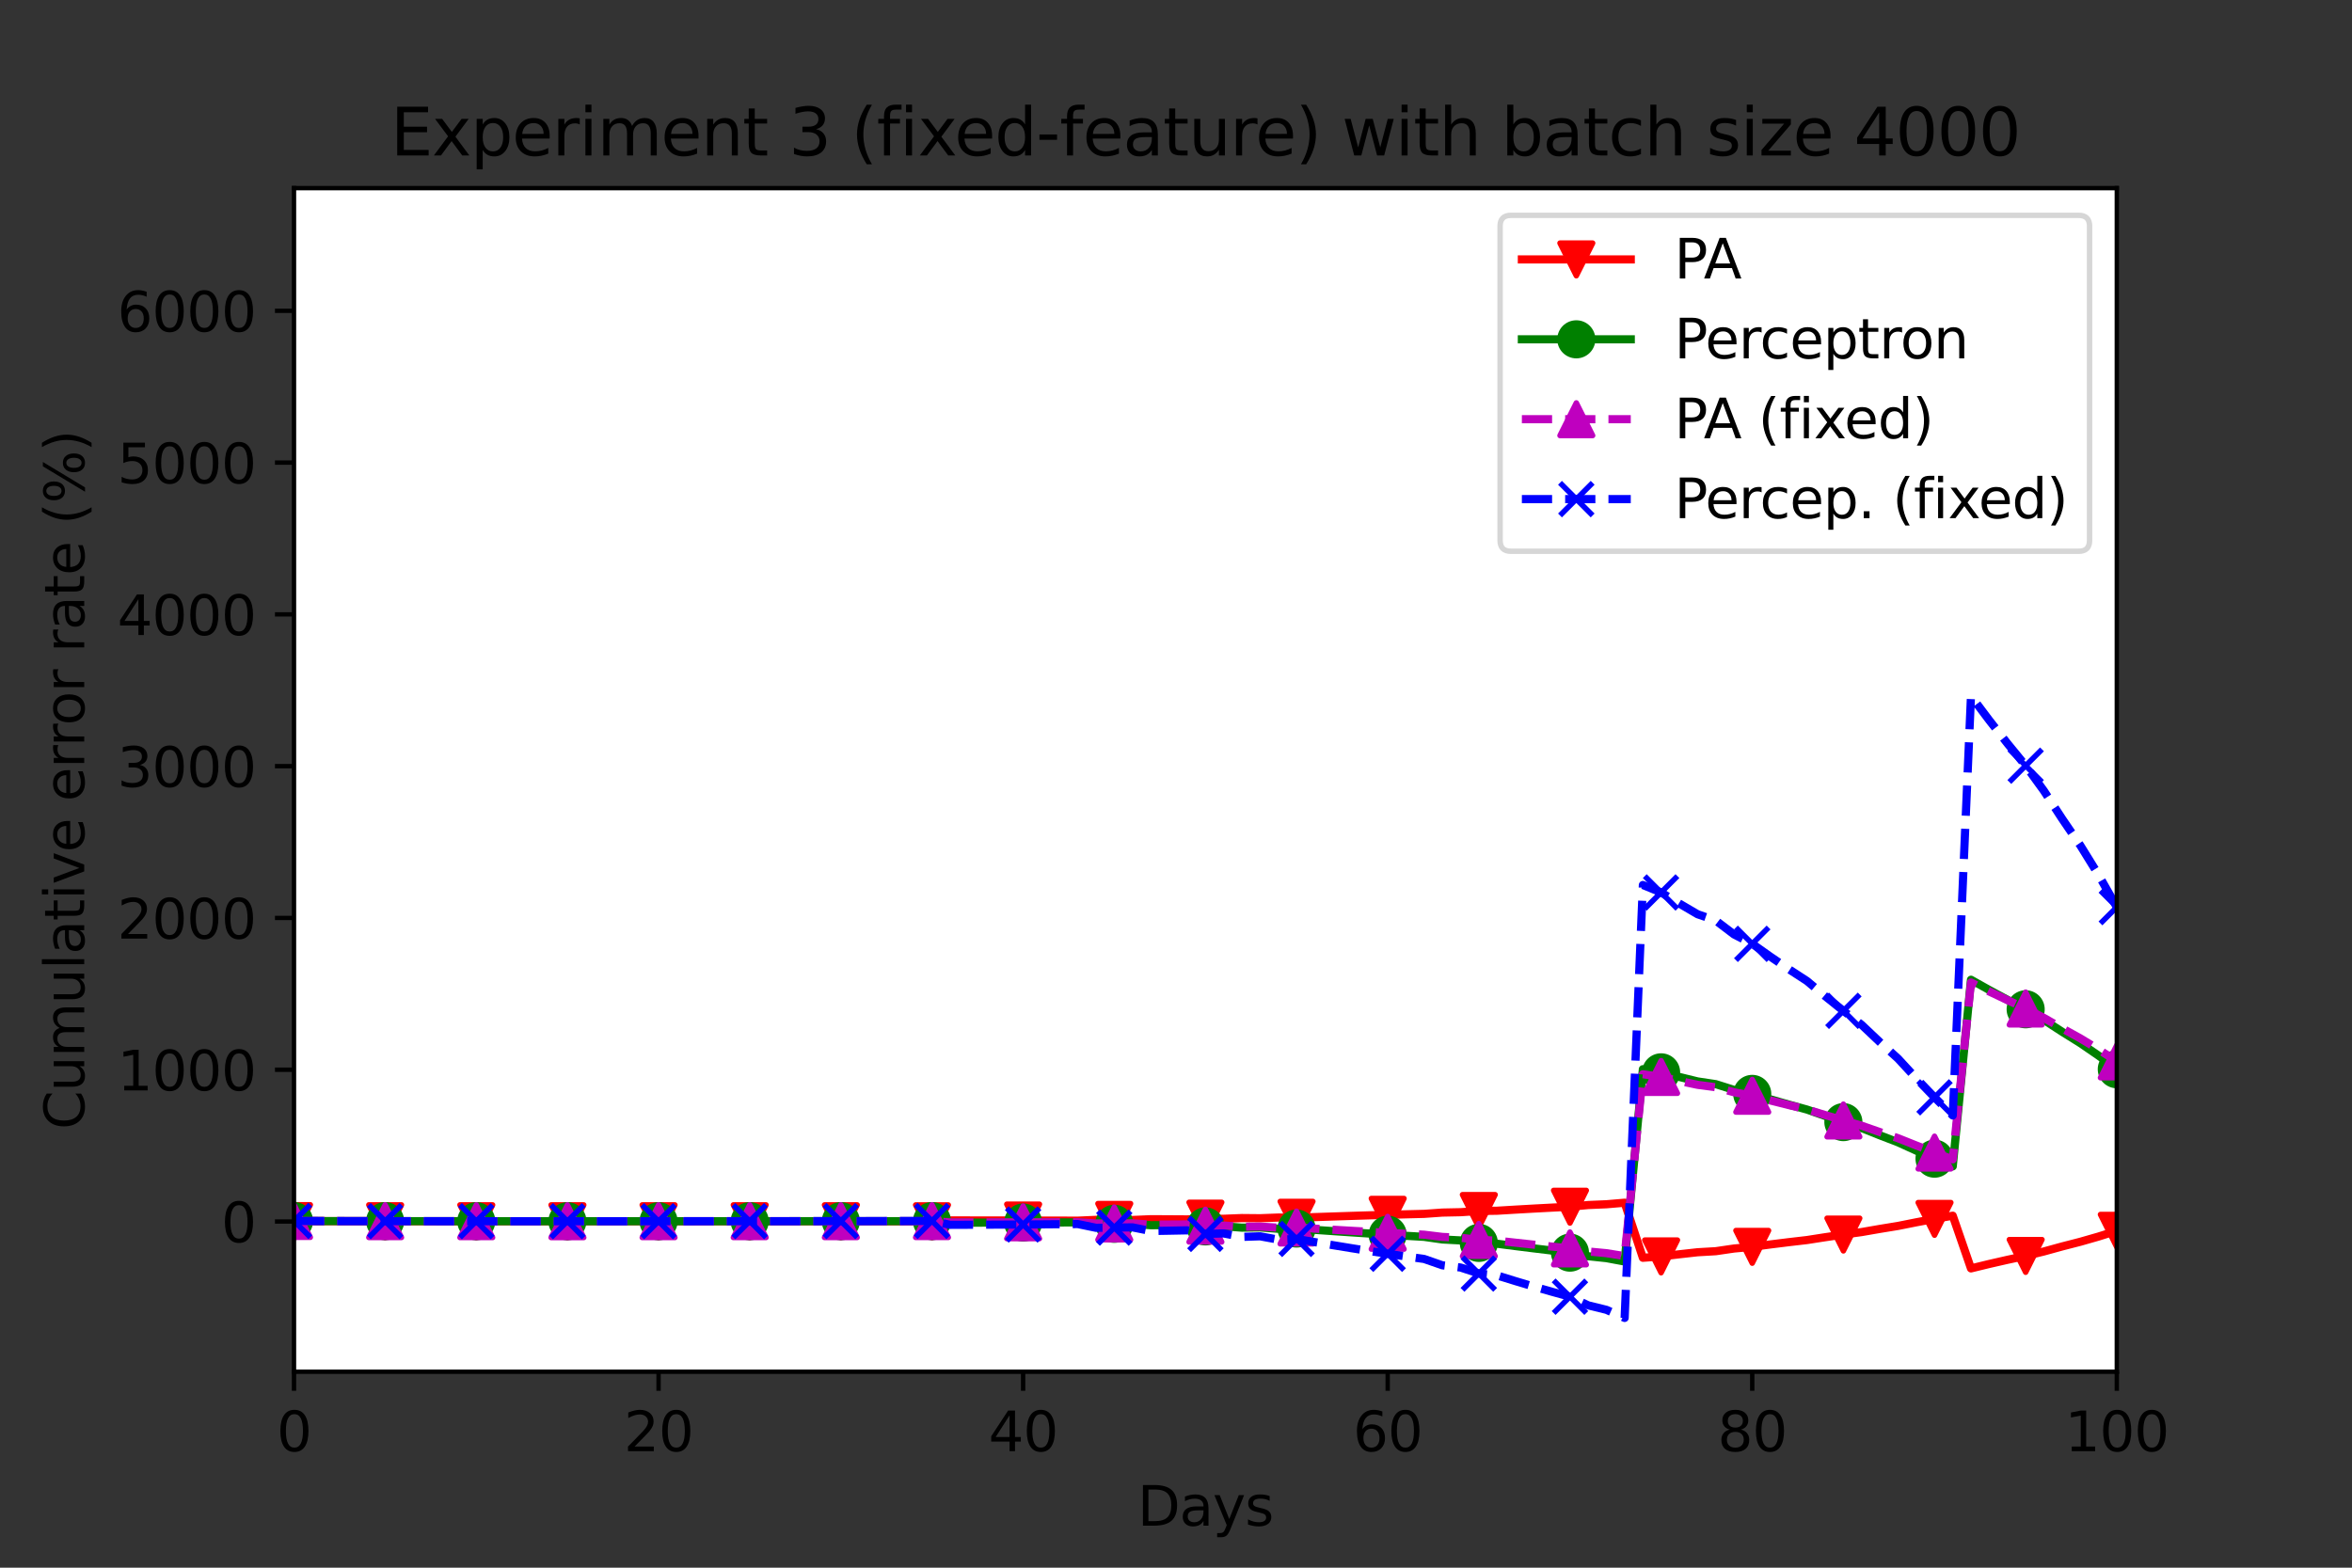 <?xml version="1.0" encoding="utf-8" standalone="no"?>
<!DOCTYPE svg PUBLIC "-//W3C//DTD SVG 1.1//EN"
  "http://www.w3.org/Graphics/SVG/1.1/DTD/svg11.dtd">
<svg xmlns:xlink="http://www.w3.org/1999/xlink" width="432pt" height="288pt" viewBox="0 0 432 288" xmlns="http://www.w3.org/2000/svg" version="1.1">
 <rect x="0" y="0" width="432" height="288" fill="#333333" stroke="none"/>
 <defs>
  <style type="text/css">*{stroke-linejoin: round; stroke-linecap: butt}</style>
 </defs>
 <g id="figure_1">
  <g id="patch_1">
   <path d="M 0 288 
L 432 288 
L 432 0 
L 0 0 
L 0 288 
z
" style="fill: none"/>
  </g>
  <g id="axes_1">
   <g id="patch_2">
    <path d="M 54 252 
L 388.8 252 
L 388.8 34.56 
L 54 34.56 
z
" style="fill: #ffffff"/>
   </g>
   <g id="matplotlib.axis_1">
    <g id="xtick_1">
     <g id="line2d_1">
      <defs>
       <path id="mde72a30148" d="M 0 0 
L 0 3.5 
" style="stroke: #000000; stroke-width: 0.8"/>
      </defs>
      <g>
       <use xlink:href="#mde72a30148" x="54" y="252" style="stroke: #000000; stroke-width: 0.8"/>
      </g>
     </g>
     <g id="text_1">
      <!-- 0 -->
      <g transform="translate(50.819 266.598)scale(0.1 -0.1)">
       <defs>
        <path id="DejaVuSans-30" d="M 2034 4250 
Q 1547 4250 1301 3770 
Q 1056 3291 1056 2328 
Q 1056 1369 1301 889 
Q 1547 409 2034 409 
Q 2525 409 2770 889 
Q 3016 1369 3016 2328 
Q 3016 3291 2770 3770 
Q 2525 4250 2034 4250 
z
M 2034 4750 
Q 2819 4750 3233 4129 
Q 3647 3509 3647 2328 
Q 3647 1150 3233 529 
Q 2819 -91 2034 -91 
Q 1250 -91 836 529 
Q 422 1150 422 2328 
Q 422 3509 836 4129 
Q 1250 4750 2034 4750 
z
" transform="scale(0.016)"/>
       </defs>
       <use xlink:href="#DejaVuSans-30"/>
      </g>
     </g>
    </g>
    <g id="xtick_2">
     <g id="line2d_2">
      <g>
       <use xlink:href="#mde72a30148" x="120.96" y="252" style="stroke: #000000; stroke-width: 0.8"/>
      </g>
     </g>
     <g id="text_2">
      <!-- 20 -->
      <g transform="translate(114.597 266.598)scale(0.1 -0.1)">
       <defs>
        <path id="DejaVuSans-32" d="M 1228 531 
L 3431 531 
L 3431 0 
L 469 0 
L 469 531 
Q 828 903 1448 1529 
Q 2069 2156 2228 2338 
Q 2531 2678 2651 2914 
Q 2772 3150 2772 3378 
Q 2772 3750 2511 3984 
Q 2250 4219 1831 4219 
Q 1534 4219 1204 4116 
Q 875 4013 500 3803 
L 500 4441 
Q 881 4594 1212 4672 
Q 1544 4750 1819 4750 
Q 2544 4750 2975 4387 
Q 3406 4025 3406 3419 
Q 3406 3131 3298 2873 
Q 3191 2616 2906 2266 
Q 2828 2175 2409 1742 
Q 1991 1309 1228 531 
z
" transform="scale(0.016)"/>
       </defs>
       <use xlink:href="#DejaVuSans-32"/>
       <use xlink:href="#DejaVuSans-30" x="63.623"/>
      </g>
     </g>
    </g>
    <g id="xtick_3">
     <g id="line2d_3">
      <g>
       <use xlink:href="#mde72a30148" x="187.92" y="252" style="stroke: #000000; stroke-width: 0.8"/>
      </g>
     </g>
     <g id="text_3">
      <!-- 40 -->
      <g transform="translate(181.558 266.598)scale(0.1 -0.1)">
       <defs>
        <path id="DejaVuSans-34" d="M 2419 4116 
L 825 1625 
L 2419 1625 
L 2419 4116 
z
M 2253 4666 
L 3047 4666 
L 3047 1625 
L 3713 1625 
L 3713 1100 
L 3047 1100 
L 3047 0 
L 2419 0 
L 2419 1100 
L 313 1100 
L 313 1709 
L 2253 4666 
z
" transform="scale(0.016)"/>
       </defs>
       <use xlink:href="#DejaVuSans-34"/>
       <use xlink:href="#DejaVuSans-30" x="63.623"/>
      </g>
     </g>
    </g>
    <g id="xtick_4">
     <g id="line2d_4">
      <g>
       <use xlink:href="#mde72a30148" x="254.88" y="252" style="stroke: #000000; stroke-width: 0.8"/>
      </g>
     </g>
     <g id="text_4">
      <!-- 60 -->
      <g transform="translate(248.518 266.598)scale(0.1 -0.1)">
       <defs>
        <path id="DejaVuSans-36" d="M 2113 2584 
Q 1688 2584 1439 2293 
Q 1191 2003 1191 1497 
Q 1191 994 1439 701 
Q 1688 409 2113 409 
Q 2538 409 2786 701 
Q 3034 994 3034 1497 
Q 3034 2003 2786 2293 
Q 2538 2584 2113 2584 
z
M 3366 4563 
L 3366 3988 
Q 3128 4100 2886 4159 
Q 2644 4219 2406 4219 
Q 1781 4219 1451 3797 
Q 1122 3375 1075 2522 
Q 1259 2794 1537 2939 
Q 1816 3084 2150 3084 
Q 2853 3084 3261 2657 
Q 3669 2231 3669 1497 
Q 3669 778 3244 343 
Q 2819 -91 2113 -91 
Q 1303 -91 875 529 
Q 447 1150 447 2328 
Q 447 3434 972 4092 
Q 1497 4750 2381 4750 
Q 2619 4750 2861 4703 
Q 3103 4656 3366 4563 
z
" transform="scale(0.016)"/>
       </defs>
       <use xlink:href="#DejaVuSans-36"/>
       <use xlink:href="#DejaVuSans-30" x="63.623"/>
      </g>
     </g>
    </g>
    <g id="xtick_5">
     <g id="line2d_5">
      <g>
       <use xlink:href="#mde72a30148" x="321.84" y="252" style="stroke: #000000; stroke-width: 0.8"/>
      </g>
     </g>
     <g id="text_5">
      <!-- 80 -->
      <g transform="translate(315.478 266.598)scale(0.1 -0.1)">
       <defs>
        <path id="DejaVuSans-38" d="M 2034 2216 
Q 1584 2216 1326 1975 
Q 1069 1734 1069 1313 
Q 1069 891 1326 650 
Q 1584 409 2034 409 
Q 2484 409 2743 651 
Q 3003 894 3003 1313 
Q 3003 1734 2745 1975 
Q 2488 2216 2034 2216 
z
M 1403 2484 
Q 997 2584 770 2862 
Q 544 3141 544 3541 
Q 544 4100 942 4425 
Q 1341 4750 2034 4750 
Q 2731 4750 3128 4425 
Q 3525 4100 3525 3541 
Q 3525 3141 3298 2862 
Q 3072 2584 2669 2484 
Q 3125 2378 3379 2068 
Q 3634 1759 3634 1313 
Q 3634 634 3220 271 
Q 2806 -91 2034 -91 
Q 1263 -91 848 271 
Q 434 634 434 1313 
Q 434 1759 690 2068 
Q 947 2378 1403 2484 
z
M 1172 3481 
Q 1172 3119 1398 2916 
Q 1625 2713 2034 2713 
Q 2441 2713 2670 2916 
Q 2900 3119 2900 3481 
Q 2900 3844 2670 4047 
Q 2441 4250 2034 4250 
Q 1625 4250 1398 4047 
Q 1172 3844 1172 3481 
z
" transform="scale(0.016)"/>
       </defs>
       <use xlink:href="#DejaVuSans-38"/>
       <use xlink:href="#DejaVuSans-30" x="63.623"/>
      </g>
     </g>
    </g>
    <g id="xtick_6">
     <g id="line2d_6">
      <g>
       <use xlink:href="#mde72a30148" x="388.8" y="252" style="stroke: #000000; stroke-width: 0.8"/>
      </g>
     </g>
     <g id="text_6">
      <!-- 100 -->
      <g transform="translate(379.256 266.598)scale(0.1 -0.1)">
       <defs>
        <path id="DejaVuSans-31" d="M 794 531 
L 1825 531 
L 1825 4091 
L 703 3866 
L 703 4441 
L 1819 4666 
L 2450 4666 
L 2450 531 
L 3481 531 
L 3481 0 
L 794 0 
L 794 531 
z
" transform="scale(0.016)"/>
       </defs>
       <use xlink:href="#DejaVuSans-31"/>
       <use xlink:href="#DejaVuSans-30" x="63.623"/>
       <use xlink:href="#DejaVuSans-30" x="127.246"/>
      </g>
     </g>
    </g>
    <g id="text_7">
     <!-- Days -->
     <g transform="translate(208.922 280.277)scale(0.1 -0.1)">
      <defs>
       <path id="DejaVuSans-44" d="M 1259 4147 
L 1259 519 
L 2022 519 
Q 2988 519 3436 956 
Q 3884 1394 3884 2338 
Q 3884 3275 3436 3711 
Q 2988 4147 2022 4147 
L 1259 4147 
z
M 628 4666 
L 1925 4666 
Q 3281 4666 3915 4102 
Q 4550 3538 4550 2338 
Q 4550 1131 3912 565 
Q 3275 0 1925 0 
L 628 0 
L 628 4666 
z
" transform="scale(0.016)"/>
       <path id="DejaVuSans-61" d="M 2194 1759 
Q 1497 1759 1228 1600 
Q 959 1441 959 1056 
Q 959 750 1161 570 
Q 1363 391 1709 391 
Q 2188 391 2477 730 
Q 2766 1069 2766 1631 
L 2766 1759 
L 2194 1759 
z
M 3341 1997 
L 3341 0 
L 2766 0 
L 2766 531 
Q 2569 213 2275 61 
Q 1981 -91 1556 -91 
Q 1019 -91 701 211 
Q 384 513 384 1019 
Q 384 1609 779 1909 
Q 1175 2209 1959 2209 
L 2766 2209 
L 2766 2266 
Q 2766 2663 2505 2880 
Q 2244 3097 1772 3097 
Q 1472 3097 1187 3025 
Q 903 2953 641 2809 
L 641 3341 
Q 956 3463 1253 3523 
Q 1550 3584 1831 3584 
Q 2591 3584 2966 3190 
Q 3341 2797 3341 1997 
z
" transform="scale(0.016)"/>
       <path id="DejaVuSans-79" d="M 2059 -325 
Q 1816 -950 1584 -1140 
Q 1353 -1331 966 -1331 
L 506 -1331 
L 506 -850 
L 844 -850 
Q 1081 -850 1212 -737 
Q 1344 -625 1503 -206 
L 1606 56 
L 191 3500 
L 800 3500 
L 1894 763 
L 2988 3500 
L 3597 3500 
L 2059 -325 
z
" transform="scale(0.016)"/>
       <path id="DejaVuSans-73" d="M 2834 3397 
L 2834 2853 
Q 2591 2978 2328 3040 
Q 2066 3103 1784 3103 
Q 1356 3103 1142 2972 
Q 928 2841 928 2578 
Q 928 2378 1081 2264 
Q 1234 2150 1697 2047 
L 1894 2003 
Q 2506 1872 2764 1633 
Q 3022 1394 3022 966 
Q 3022 478 2636 193 
Q 2250 -91 1575 -91 
Q 1294 -91 989 -36 
Q 684 19 347 128 
L 347 722 
Q 666 556 975 473 
Q 1284 391 1588 391 
Q 1994 391 2212 530 
Q 2431 669 2431 922 
Q 2431 1156 2273 1281 
Q 2116 1406 1581 1522 
L 1381 1569 
Q 847 1681 609 1914 
Q 372 2147 372 2553 
Q 372 3047 722 3315 
Q 1072 3584 1716 3584 
Q 2034 3584 2315 3537 
Q 2597 3491 2834 3397 
z
" transform="scale(0.016)"/>
      </defs>
      <use xlink:href="#DejaVuSans-44"/>
      <use xlink:href="#DejaVuSans-61" x="77.002"/>
      <use xlink:href="#DejaVuSans-79" x="138.281"/>
      <use xlink:href="#DejaVuSans-73" x="197.461"/>
     </g>
    </g>
   </g>
   <g id="matplotlib.axis_2">
    <g id="ytick_1">
     <g id="line2d_7">
      <defs>
       <path id="m45f88b9979" d="M 0 0 
L -3.5 0 
" style="stroke: #000000; stroke-width: 0.8"/>
      </defs>
      <g>
       <use xlink:href="#m45f88b9979" x="54" y="224.405" style="stroke: #000000; stroke-width: 0.8"/>
      </g>
     </g>
     <g id="text_8">
      <!-- 0 -->
      <g transform="translate(40.638 228.204)scale(0.1 -0.1)">
       <use xlink:href="#DejaVuSans-30"/>
      </g>
     </g>
    </g>
    <g id="ytick_2">
     <g id="line2d_8">
      <g>
       <use xlink:href="#m45f88b9979" x="54" y="196.521" style="stroke: #000000; stroke-width: 0.8"/>
      </g>
     </g>
     <g id="text_9">
      <!-- 1000 -->
      <g transform="translate(21.55 200.32)scale(0.1 -0.1)">
       <use xlink:href="#DejaVuSans-31"/>
       <use xlink:href="#DejaVuSans-30" x="63.623"/>
       <use xlink:href="#DejaVuSans-30" x="127.246"/>
       <use xlink:href="#DejaVuSans-30" x="190.869"/>
      </g>
     </g>
    </g>
    <g id="ytick_3">
     <g id="line2d_9">
      <g>
       <use xlink:href="#m45f88b9979" x="54" y="168.637" style="stroke: #000000; stroke-width: 0.8"/>
      </g>
     </g>
     <g id="text_10">
      <!-- 2000 -->
      <g transform="translate(21.55 172.436)scale(0.1 -0.1)">
       <use xlink:href="#DejaVuSans-32"/>
       <use xlink:href="#DejaVuSans-30" x="63.623"/>
       <use xlink:href="#DejaVuSans-30" x="127.246"/>
       <use xlink:href="#DejaVuSans-30" x="190.869"/>
      </g>
     </g>
    </g>
    <g id="ytick_4">
     <g id="line2d_10">
      <g>
       <use xlink:href="#m45f88b9979" x="54" y="140.753" style="stroke: #000000; stroke-width: 0.8"/>
      </g>
     </g>
     <g id="text_11">
      <!-- 3000 -->
      <g transform="translate(21.55 144.552)scale(0.1 -0.1)">
       <defs>
        <path id="DejaVuSans-33" d="M 2597 2516 
Q 3050 2419 3304 2112 
Q 3559 1806 3559 1356 
Q 3559 666 3084 287 
Q 2609 -91 1734 -91 
Q 1441 -91 1130 -33 
Q 819 25 488 141 
L 488 750 
Q 750 597 1062 519 
Q 1375 441 1716 441 
Q 2309 441 2620 675 
Q 2931 909 2931 1356 
Q 2931 1769 2642 2001 
Q 2353 2234 1838 2234 
L 1294 2234 
L 1294 2753 
L 1863 2753 
Q 2328 2753 2575 2939 
Q 2822 3125 2822 3475 
Q 2822 3834 2567 4026 
Q 2313 4219 1838 4219 
Q 1578 4219 1281 4162 
Q 984 4106 628 3988 
L 628 4550 
Q 988 4650 1302 4700 
Q 1616 4750 1894 4750 
Q 2613 4750 3031 4423 
Q 3450 4097 3450 3541 
Q 3450 3153 3228 2886 
Q 3006 2619 2597 2516 
z
" transform="scale(0.016)"/>
       </defs>
       <use xlink:href="#DejaVuSans-33"/>
       <use xlink:href="#DejaVuSans-30" x="63.623"/>
       <use xlink:href="#DejaVuSans-30" x="127.246"/>
       <use xlink:href="#DejaVuSans-30" x="190.869"/>
      </g>
     </g>
    </g>
    <g id="ytick_5">
     <g id="line2d_11">
      <g>
       <use xlink:href="#m45f88b9979" x="54" y="112.869" style="stroke: #000000; stroke-width: 0.8"/>
      </g>
     </g>
     <g id="text_12">
      <!-- 4000 -->
      <g transform="translate(21.55 116.668)scale(0.1 -0.1)">
       <use xlink:href="#DejaVuSans-34"/>
       <use xlink:href="#DejaVuSans-30" x="63.623"/>
       <use xlink:href="#DejaVuSans-30" x="127.246"/>
       <use xlink:href="#DejaVuSans-30" x="190.869"/>
      </g>
     </g>
    </g>
    <g id="ytick_6">
     <g id="line2d_12">
      <g>
       <use xlink:href="#m45f88b9979" x="54" y="84.985" style="stroke: #000000; stroke-width: 0.8"/>
      </g>
     </g>
     <g id="text_13">
      <!-- 5000 -->
      <g transform="translate(21.55 88.784)scale(0.1 -0.1)">
       <defs>
        <path id="DejaVuSans-35" d="M 691 4666 
L 3169 4666 
L 3169 4134 
L 1269 4134 
L 1269 2991 
Q 1406 3038 1543 3061 
Q 1681 3084 1819 3084 
Q 2600 3084 3056 2656 
Q 3513 2228 3513 1497 
Q 3513 744 3044 326 
Q 2575 -91 1722 -91 
Q 1428 -91 1123 -41 
Q 819 9 494 109 
L 494 744 
Q 775 591 1075 516 
Q 1375 441 1709 441 
Q 2250 441 2565 725 
Q 2881 1009 2881 1497 
Q 2881 1984 2565 2268 
Q 2250 2553 1709 2553 
Q 1456 2553 1204 2497 
Q 953 2441 691 2322 
L 691 4666 
z
" transform="scale(0.016)"/>
       </defs>
       <use xlink:href="#DejaVuSans-35"/>
       <use xlink:href="#DejaVuSans-30" x="63.623"/>
       <use xlink:href="#DejaVuSans-30" x="127.246"/>
       <use xlink:href="#DejaVuSans-30" x="190.869"/>
      </g>
     </g>
    </g>
    <g id="ytick_7">
     <g id="line2d_13">
      <g>
       <use xlink:href="#m45f88b9979" x="54" y="57.101" style="stroke: #000000; stroke-width: 0.8"/>
      </g>
     </g>
     <g id="text_14">
      <!-- 6000 -->
      <g transform="translate(21.55 60.9)scale(0.1 -0.1)">
       <use xlink:href="#DejaVuSans-36"/>
       <use xlink:href="#DejaVuSans-30" x="63.623"/>
       <use xlink:href="#DejaVuSans-30" x="127.246"/>
       <use xlink:href="#DejaVuSans-30" x="190.869"/>
      </g>
     </g>
    </g>
    <g id="text_15">
     <!-- Cumulative error rate (%) -->
     <g transform="translate(15.47 207.496)rotate(-90)scale(0.1 -0.1)">
      <defs>
       <path id="DejaVuSans-43" d="M 4122 4306 
L 4122 3641 
Q 3803 3938 3442 4084 
Q 3081 4231 2675 4231 
Q 1875 4231 1450 3742 
Q 1025 3253 1025 2328 
Q 1025 1406 1450 917 
Q 1875 428 2675 428 
Q 3081 428 3442 575 
Q 3803 722 4122 1019 
L 4122 359 
Q 3791 134 3420 21 
Q 3050 -91 2638 -91 
Q 1578 -91 968 557 
Q 359 1206 359 2328 
Q 359 3453 968 4101 
Q 1578 4750 2638 4750 
Q 3056 4750 3426 4639 
Q 3797 4528 4122 4306 
z
" transform="scale(0.016)"/>
       <path id="DejaVuSans-75" d="M 544 1381 
L 544 3500 
L 1119 3500 
L 1119 1403 
Q 1119 906 1312 657 
Q 1506 409 1894 409 
Q 2359 409 2629 706 
Q 2900 1003 2900 1516 
L 2900 3500 
L 3475 3500 
L 3475 0 
L 2900 0 
L 2900 538 
Q 2691 219 2414 64 
Q 2138 -91 1772 -91 
Q 1169 -91 856 284 
Q 544 659 544 1381 
z
M 1991 3584 
L 1991 3584 
z
" transform="scale(0.016)"/>
       <path id="DejaVuSans-6d" d="M 3328 2828 
Q 3544 3216 3844 3400 
Q 4144 3584 4550 3584 
Q 5097 3584 5394 3201 
Q 5691 2819 5691 2113 
L 5691 0 
L 5113 0 
L 5113 2094 
Q 5113 2597 4934 2840 
Q 4756 3084 4391 3084 
Q 3944 3084 3684 2787 
Q 3425 2491 3425 1978 
L 3425 0 
L 2847 0 
L 2847 2094 
Q 2847 2600 2669 2842 
Q 2491 3084 2119 3084 
Q 1678 3084 1418 2786 
Q 1159 2488 1159 1978 
L 1159 0 
L 581 0 
L 581 3500 
L 1159 3500 
L 1159 2956 
Q 1356 3278 1631 3431 
Q 1906 3584 2284 3584 
Q 2666 3584 2933 3390 
Q 3200 3197 3328 2828 
z
" transform="scale(0.016)"/>
       <path id="DejaVuSans-6c" d="M 603 4863 
L 1178 4863 
L 1178 0 
L 603 0 
L 603 4863 
z
" transform="scale(0.016)"/>
       <path id="DejaVuSans-74" d="M 1172 4494 
L 1172 3500 
L 2356 3500 
L 2356 3053 
L 1172 3053 
L 1172 1153 
Q 1172 725 1289 603 
Q 1406 481 1766 481 
L 2356 481 
L 2356 0 
L 1766 0 
Q 1100 0 847 248 
Q 594 497 594 1153 
L 594 3053 
L 172 3053 
L 172 3500 
L 594 3500 
L 594 4494 
L 1172 4494 
z
" transform="scale(0.016)"/>
       <path id="DejaVuSans-69" d="M 603 3500 
L 1178 3500 
L 1178 0 
L 603 0 
L 603 3500 
z
M 603 4863 
L 1178 4863 
L 1178 4134 
L 603 4134 
L 603 4863 
z
" transform="scale(0.016)"/>
       <path id="DejaVuSans-76" d="M 191 3500 
L 800 3500 
L 1894 563 
L 2988 3500 
L 3597 3500 
L 2284 0 
L 1503 0 
L 191 3500 
z
" transform="scale(0.016)"/>
       <path id="DejaVuSans-65" d="M 3597 1894 
L 3597 1613 
L 953 1613 
Q 991 1019 1311 708 
Q 1631 397 2203 397 
Q 2534 397 2845 478 
Q 3156 559 3463 722 
L 3463 178 
Q 3153 47 2828 -22 
Q 2503 -91 2169 -91 
Q 1331 -91 842 396 
Q 353 884 353 1716 
Q 353 2575 817 3079 
Q 1281 3584 2069 3584 
Q 2775 3584 3186 3129 
Q 3597 2675 3597 1894 
z
M 3022 2063 
Q 3016 2534 2758 2815 
Q 2500 3097 2075 3097 
Q 1594 3097 1305 2825 
Q 1016 2553 972 2059 
L 3022 2063 
z
" transform="scale(0.016)"/>
       <path id="DejaVuSans-20" transform="scale(0.016)"/>
       <path id="DejaVuSans-72" d="M 2631 2963 
Q 2534 3019 2420 3045 
Q 2306 3072 2169 3072 
Q 1681 3072 1420 2755 
Q 1159 2438 1159 1844 
L 1159 0 
L 581 0 
L 581 3500 
L 1159 3500 
L 1159 2956 
Q 1341 3275 1631 3429 
Q 1922 3584 2338 3584 
Q 2397 3584 2469 3576 
Q 2541 3569 2628 3553 
L 2631 2963 
z
" transform="scale(0.016)"/>
       <path id="DejaVuSans-6f" d="M 1959 3097 
Q 1497 3097 1228 2736 
Q 959 2375 959 1747 
Q 959 1119 1226 758 
Q 1494 397 1959 397 
Q 2419 397 2687 759 
Q 2956 1122 2956 1747 
Q 2956 2369 2687 2733 
Q 2419 3097 1959 3097 
z
M 1959 3584 
Q 2709 3584 3137 3096 
Q 3566 2609 3566 1747 
Q 3566 888 3137 398 
Q 2709 -91 1959 -91 
Q 1206 -91 779 398 
Q 353 888 353 1747 
Q 353 2609 779 3096 
Q 1206 3584 1959 3584 
z
" transform="scale(0.016)"/>
       <path id="DejaVuSans-28" d="M 1984 4856 
Q 1566 4138 1362 3434 
Q 1159 2731 1159 2009 
Q 1159 1288 1364 580 
Q 1569 -128 1984 -844 
L 1484 -844 
Q 1016 -109 783 600 
Q 550 1309 550 2009 
Q 550 2706 781 3412 
Q 1013 4119 1484 4856 
L 1984 4856 
z
" transform="scale(0.016)"/>
       <path id="DejaVuSans-25" d="M 4653 2053 
Q 4381 2053 4226 1822 
Q 4072 1591 4072 1178 
Q 4072 772 4226 539 
Q 4381 306 4653 306 
Q 4919 306 5073 539 
Q 5228 772 5228 1178 
Q 5228 1588 5073 1820 
Q 4919 2053 4653 2053 
z
M 4653 2450 
Q 5147 2450 5437 2106 
Q 5728 1763 5728 1178 
Q 5728 594 5436 251 
Q 5144 -91 4653 -91 
Q 4153 -91 3862 251 
Q 3572 594 3572 1178 
Q 3572 1766 3864 2108 
Q 4156 2450 4653 2450 
z
M 1428 4353 
Q 1159 4353 1004 4120 
Q 850 3888 850 3481 
Q 850 3069 1003 2837 
Q 1156 2606 1428 2606 
Q 1700 2606 1854 2837 
Q 2009 3069 2009 3481 
Q 2009 3884 1853 4118 
Q 1697 4353 1428 4353 
z
M 4250 4750 
L 4750 4750 
L 1831 -91 
L 1331 -91 
L 4250 4750 
z
M 1428 4750 
Q 1922 4750 2215 4408 
Q 2509 4066 2509 3481 
Q 2509 2891 2217 2550 
Q 1925 2209 1428 2209 
Q 931 2209 642 2551 
Q 353 2894 353 3481 
Q 353 4063 643 4406 
Q 934 4750 1428 4750 
z
" transform="scale(0.016)"/>
       <path id="DejaVuSans-29" d="M 513 4856 
L 1013 4856 
Q 1481 4119 1714 3412 
Q 1947 2706 1947 2009 
Q 1947 1309 1714 600 
Q 1481 -109 1013 -844 
L 513 -844 
Q 928 -128 1133 580 
Q 1338 1288 1338 2009 
Q 1338 2731 1133 3434 
Q 928 4138 513 4856 
z
" transform="scale(0.016)"/>
      </defs>
      <use xlink:href="#DejaVuSans-43"/>
      <use xlink:href="#DejaVuSans-75" x="69.824"/>
      <use xlink:href="#DejaVuSans-6d" x="133.203"/>
      <use xlink:href="#DejaVuSans-75" x="230.615"/>
      <use xlink:href="#DejaVuSans-6c" x="293.994"/>
      <use xlink:href="#DejaVuSans-61" x="321.777"/>
      <use xlink:href="#DejaVuSans-74" x="383.057"/>
      <use xlink:href="#DejaVuSans-69" x="422.266"/>
      <use xlink:href="#DejaVuSans-76" x="450.049"/>
      <use xlink:href="#DejaVuSans-65" x="509.229"/>
      <use xlink:href="#DejaVuSans-20" x="570.752"/>
      <use xlink:href="#DejaVuSans-65" x="602.539"/>
      <use xlink:href="#DejaVuSans-72" x="664.062"/>
      <use xlink:href="#DejaVuSans-72" x="703.426"/>
      <use xlink:href="#DejaVuSans-6f" x="742.289"/>
      <use xlink:href="#DejaVuSans-72" x="803.471"/>
      <use xlink:href="#DejaVuSans-20" x="844.584"/>
      <use xlink:href="#DejaVuSans-72" x="876.371"/>
      <use xlink:href="#DejaVuSans-61" x="917.484"/>
      <use xlink:href="#DejaVuSans-74" x="978.764"/>
      <use xlink:href="#DejaVuSans-65" x="1017.973"/>
      <use xlink:href="#DejaVuSans-20" x="1079.496"/>
      <use xlink:href="#DejaVuSans-28" x="1111.283"/>
      <use xlink:href="#DejaVuSans-25" x="1150.297"/>
      <use xlink:href="#DejaVuSans-29" x="1245.316"/>
     </g>
    </g>
   </g>
   <g id="line2d_14">
    <path d="M 54 224.329 
L 57.348 224.333 
L 60.696 224.337 
L 64.044 224.34 
L 67.392 224.343 
L 70.74 224.346 
L 74.088 224.348 
L 77.436 224.35 
L 80.784 224.351 
L 84.132 224.353 
L 87.48 224.353 
L 90.828 224.354 
L 94.176 224.354 
L 97.524 224.355 
L 100.872 224.355 
L 104.22 224.355 
L 107.568 224.355 
L 110.916 224.354 
L 114.264 224.354 
L 117.612 224.354 
L 120.96 224.353 
L 124.308 224.353 
L 127.656 224.353 
L 131.004 224.353 
L 134.352 224.352 
L 137.7 224.352 
L 141.048 224.352 
L 144.396 224.352 
L 147.744 224.353 
L 151.092 224.353 
L 154.44 224.354 
L 157.788 224.355 
L 161.136 224.357 
L 164.484 224.358 
L 167.832 224.36 
L 171.18 224.363 
L 174.528 224.206 
L 177.876 224.209 
L 181.224 224.214 
L 184.572 224.219 
L 187.92 224.225 
L 191.268 224.232 
L 194.616 224.24 
L 197.964 224.249 
L 201.312 224.099 
L 204.66 224.111 
L 208.008 224.124 
L 211.356 223.98 
L 214.704 223.997 
L 218.052 224.017 
L 221.4 223.878 
L 224.748 223.903 
L 228.096 223.77 
L 231.444 223.801 
L 234.792 223.675 
L 238.14 223.713 
L 241.488 223.595 
L 244.836 223.482 
L 248.184 223.373 
L 251.532 223.27 
L 254.88 223.173 
L 258.228 223.083 
L 261.576 222.999 
L 264.924 222.762 
L 268.272 222.693 
L 271.62 222.473 
L 274.968 222.423 
L 278.316 222.222 
L 281.664 222.032 
L 285.012 221.854 
L 288.36 221.687 
L 291.708 221.375 
L 295.056 221.235 
L 298.404 220.952 
L 301.752 231.067 
L 305.1 230.816 
L 308.448 230.424 
L 311.796 230.051 
L 315.144 229.858 
L 318.492 229.367 
L 321.84 229.06 
L 325.188 228.616 
L 328.536 228.2 
L 331.884 227.811 
L 335.232 227.291 
L 338.58 226.801 
L 341.928 226.345 
L 345.276 225.763 
L 348.624 225.216 
L 351.972 224.548 
L 355.32 223.921 
L 358.668 223.337 
L 362.016 233.018 
L 365.364 232.205 
L 368.712 231.441 
L 372.06 230.727 
L 375.408 229.909 
L 378.756 228.987 
L 382.104 228.126 
L 385.452 227.166 
L 388.8 226.112 
L 392.148 225.127 
L 395.496 234.435 
L 398.844 233.276 
L 402.192 232.035 
L 405.54 230.876 
L 408.888 229.642 
L 412.236 228.338 
L 415.584 226.965 
L 418.932 235.912 
L 422.28 234.418 
L 425.628 232.869 
L 428.976 231.108 
L 432.324 229.463 
L 433 229.122 
" clip-path="url(#p501dbe567c)" style="fill: none; stroke: #ff0000; stroke-width: 1.5; stroke-linecap: square"/>
    <defs>
     <path id="maecaf61d9b" d="M -0 3 
L 3 -3 
L -3 -3 
z
" style="stroke: #ff0000; stroke-linejoin: miter"/>
    </defs>
    <g clip-path="url(#p501dbe567c)">
     <use xlink:href="#maecaf61d9b" x="54" y="224.329" style="fill: #ff0000; stroke: #ff0000; stroke-linejoin: miter"/>
     <use xlink:href="#maecaf61d9b" x="70.74" y="224.346" style="fill: #ff0000; stroke: #ff0000; stroke-linejoin: miter"/>
     <use xlink:href="#maecaf61d9b" x="87.48" y="224.353" style="fill: #ff0000; stroke: #ff0000; stroke-linejoin: miter"/>
     <use xlink:href="#maecaf61d9b" x="104.22" y="224.355" style="fill: #ff0000; stroke: #ff0000; stroke-linejoin: miter"/>
     <use xlink:href="#maecaf61d9b" x="120.96" y="224.353" style="fill: #ff0000; stroke: #ff0000; stroke-linejoin: miter"/>
     <use xlink:href="#maecaf61d9b" x="137.7" y="224.352" style="fill: #ff0000; stroke: #ff0000; stroke-linejoin: miter"/>
     <use xlink:href="#maecaf61d9b" x="154.44" y="224.354" style="fill: #ff0000; stroke: #ff0000; stroke-linejoin: miter"/>
     <use xlink:href="#maecaf61d9b" x="171.18" y="224.363" style="fill: #ff0000; stroke: #ff0000; stroke-linejoin: miter"/>
     <use xlink:href="#maecaf61d9b" x="187.92" y="224.225" style="fill: #ff0000; stroke: #ff0000; stroke-linejoin: miter"/>
     <use xlink:href="#maecaf61d9b" x="204.66" y="224.111" style="fill: #ff0000; stroke: #ff0000; stroke-linejoin: miter"/>
     <use xlink:href="#maecaf61d9b" x="221.4" y="223.878" style="fill: #ff0000; stroke: #ff0000; stroke-linejoin: miter"/>
     <use xlink:href="#maecaf61d9b" x="238.14" y="223.713" style="fill: #ff0000; stroke: #ff0000; stroke-linejoin: miter"/>
     <use xlink:href="#maecaf61d9b" x="254.88" y="223.173" style="fill: #ff0000; stroke: #ff0000; stroke-linejoin: miter"/>
     <use xlink:href="#maecaf61d9b" x="271.62" y="222.473" style="fill: #ff0000; stroke: #ff0000; stroke-linejoin: miter"/>
     <use xlink:href="#maecaf61d9b" x="288.36" y="221.687" style="fill: #ff0000; stroke: #ff0000; stroke-linejoin: miter"/>
     <use xlink:href="#maecaf61d9b" x="305.1" y="230.816" style="fill: #ff0000; stroke: #ff0000; stroke-linejoin: miter"/>
     <use xlink:href="#maecaf61d9b" x="321.84" y="229.06" style="fill: #ff0000; stroke: #ff0000; stroke-linejoin: miter"/>
     <use xlink:href="#maecaf61d9b" x="338.58" y="226.801" style="fill: #ff0000; stroke: #ff0000; stroke-linejoin: miter"/>
     <use xlink:href="#maecaf61d9b" x="355.32" y="223.921" style="fill: #ff0000; stroke: #ff0000; stroke-linejoin: miter"/>
     <use xlink:href="#maecaf61d9b" x="372.06" y="230.727" style="fill: #ff0000; stroke: #ff0000; stroke-linejoin: miter"/>
     <use xlink:href="#maecaf61d9b" x="388.8" y="226.112" style="fill: #ff0000; stroke: #ff0000; stroke-linejoin: miter"/>
     <use xlink:href="#maecaf61d9b" x="405.54" y="230.876" style="fill: #ff0000; stroke: #ff0000; stroke-linejoin: miter"/>
     <use xlink:href="#maecaf61d9b" x="422.28" y="234.418" style="fill: #ff0000; stroke: #ff0000; stroke-linejoin: miter"/>
     <use xlink:href="#maecaf61d9b" x="439.02" y="236.274" style="fill: #ff0000; stroke: #ff0000; stroke-linejoin: miter"/>
    </g>
   </g>
   <g id="line2d_15">
    <path d="M 54 224.314 
L 57.348 224.321 
L 60.696 224.327 
L 64.044 224.331 
L 67.392 224.336 
L 70.74 224.339 
L 74.088 224.342 
L 77.436 224.344 
L 80.784 224.346 
L 84.132 224.347 
L 87.48 224.348 
L 90.828 224.349 
L 94.176 224.35 
L 97.524 224.35 
L 100.872 224.351 
L 104.22 224.351 
L 107.568 224.351 
L 110.916 224.351 
L 114.264 224.351 
L 117.612 224.351 
L 120.96 224.351 
L 124.308 224.351 
L 127.656 224.349 
L 131.004 224.349 
L 134.352 224.349 
L 137.7 224.349 
L 141.048 224.348 
L 144.396 224.348 
L 147.744 224.346 
L 151.092 224.345 
L 154.44 224.344 
L 157.788 224.343 
L 161.136 224.34 
L 164.484 224.338 
L 167.832 224.336 
L 171.18 224.332 
L 174.528 224.619 
L 177.876 224.614 
L 181.224 224.609 
L 184.572 224.603 
L 187.92 224.596 
L 191.268 224.588 
L 194.616 224.578 
L 197.964 224.568 
L 201.312 224.846 
L 204.66 224.831 
L 208.008 224.815 
L 211.356 225.087 
L 214.704 225.065 
L 218.052 225.042 
L 221.4 225.306 
L 224.748 225.276 
L 228.096 225.533 
L 231.444 225.494 
L 234.792 225.743 
L 238.14 225.697 
L 241.488 225.935 
L 244.836 226.168 
L 248.184 226.394 
L 251.532 226.614 
L 254.88 226.825 
L 258.228 227.029 
L 261.576 227.224 
L 264.924 227.701 
L 268.272 227.877 
L 271.62 228.332 
L 274.968 228.485 
L 278.316 228.915 
L 281.664 229.332 
L 285.012 229.734 
L 288.36 230.121 
L 291.708 230.78 
L 295.056 231.132 
L 298.404 231.753 
L 301.752 196.421 
L 305.1 197 
L 308.448 197.846 
L 311.796 198.666 
L 315.144 199.17 
L 318.492 200.226 
L 321.84 200.961 
L 325.188 201.955 
L 328.536 202.913 
L 331.884 203.836 
L 335.232 205.01 
L 338.58 206.144 
L 341.928 207.235 
L 345.276 208.57 
L 348.624 209.858 
L 351.972 211.386 
L 355.32 212.859 
L 358.668 214.276 
L 362.016 179.99 
L 365.364 181.866 
L 368.712 183.674 
L 372.06 185.416 
L 375.408 187.372 
L 378.756 189.544 
L 382.104 191.634 
L 385.452 193.931 
L 388.8 196.429 
L 392.148 198.833 
L 395.496 165.498 
L 398.844 168.285 
L 402.192 171.255 
L 405.54 174.113 
L 408.888 177.146 
L 412.236 180.345 
L 415.584 183.709 
L 418.932 151.296 
L 422.28 154.967 
L 425.628 158.784 
L 428.976 163.03 
L 432.324 167.118 
L 433 167.969 
" clip-path="url(#p501dbe567c)" style="fill: none; stroke: #008000; stroke-width: 1.5; stroke-linecap: square"/>
    <defs>
     <path id="mf7a6db5206" d="M 0 3 
C 0.796 3 1.559 2.684 2.121 2.121 
C 2.684 1.559 3 0.796 3 0 
C 3 -0.796 2.684 -1.559 2.121 -2.121 
C 1.559 -2.684 0.796 -3 0 -3 
C -0.796 -3 -1.559 -2.684 -2.121 -2.121 
C -2.684 -1.559 -3 -0.796 -3 0 
C -3 0.796 -2.684 1.559 -2.121 2.121 
C -1.559 2.684 -0.796 3 0 3 
z
" style="stroke: #008000"/>
    </defs>
    <g clip-path="url(#p501dbe567c)">
     <use xlink:href="#mf7a6db5206" x="54" y="224.314" style="fill: #008000; stroke: #008000"/>
     <use xlink:href="#mf7a6db5206" x="70.74" y="224.339" style="fill: #008000; stroke: #008000"/>
     <use xlink:href="#mf7a6db5206" x="87.48" y="224.348" style="fill: #008000; stroke: #008000"/>
     <use xlink:href="#mf7a6db5206" x="104.22" y="224.351" style="fill: #008000; stroke: #008000"/>
     <use xlink:href="#mf7a6db5206" x="120.96" y="224.351" style="fill: #008000; stroke: #008000"/>
     <use xlink:href="#mf7a6db5206" x="137.7" y="224.349" style="fill: #008000; stroke: #008000"/>
     <use xlink:href="#mf7a6db5206" x="154.44" y="224.344" style="fill: #008000; stroke: #008000"/>
     <use xlink:href="#mf7a6db5206" x="171.18" y="224.332" style="fill: #008000; stroke: #008000"/>
     <use xlink:href="#mf7a6db5206" x="187.92" y="224.596" style="fill: #008000; stroke: #008000"/>
     <use xlink:href="#mf7a6db5206" x="204.66" y="224.831" style="fill: #008000; stroke: #008000"/>
     <use xlink:href="#mf7a6db5206" x="221.4" y="225.306" style="fill: #008000; stroke: #008000"/>
     <use xlink:href="#mf7a6db5206" x="238.14" y="225.697" style="fill: #008000; stroke: #008000"/>
     <use xlink:href="#mf7a6db5206" x="254.88" y="226.825" style="fill: #008000; stroke: #008000"/>
     <use xlink:href="#mf7a6db5206" x="271.62" y="228.332" style="fill: #008000; stroke: #008000"/>
     <use xlink:href="#mf7a6db5206" x="288.36" y="230.121" style="fill: #008000; stroke: #008000"/>
     <use xlink:href="#mf7a6db5206" x="305.1" y="197" style="fill: #008000; stroke: #008000"/>
     <use xlink:href="#mf7a6db5206" x="321.84" y="200.961" style="fill: #008000; stroke: #008000"/>
     <use xlink:href="#mf7a6db5206" x="338.58" y="206.144" style="fill: #008000; stroke: #008000"/>
     <use xlink:href="#mf7a6db5206" x="355.32" y="212.859" style="fill: #008000; stroke: #008000"/>
     <use xlink:href="#mf7a6db5206" x="372.06" y="185.416" style="fill: #008000; stroke: #008000"/>
     <use xlink:href="#mf7a6db5206" x="388.8" y="196.429" style="fill: #008000; stroke: #008000"/>
     <use xlink:href="#mf7a6db5206" x="405.54" y="174.113" style="fill: #008000; stroke: #008000"/>
     <use xlink:href="#mf7a6db5206" x="422.28" y="154.967" style="fill: #008000; stroke: #008000"/>
     <use xlink:href="#mf7a6db5206" x="439.02" y="140.023" style="fill: #008000; stroke: #008000"/>
    </g>
   </g>
   <g id="line2d_16">
    <path d="M 54 224.306 
L 57.348 224.315 
L 60.696 224.322 
L 64.044 224.328 
L 67.392 224.333 
L 70.74 224.338 
L 74.088 224.341 
L 77.436 224.344 
L 80.784 224.346 
L 84.132 224.347 
L 87.48 224.348 
L 90.828 224.349 
L 94.176 224.35 
L 97.524 224.35 
L 100.872 224.35 
L 104.22 224.35 
L 107.568 224.349 
L 110.916 224.349 
L 114.264 224.349 
L 117.612 224.348 
L 120.96 224.348 
L 124.308 224.347 
L 127.656 224.346 
L 131.004 224.345 
L 134.352 224.345 
L 137.7 224.344 
L 141.048 224.343 
L 144.396 224.343 
L 147.744 224.342 
L 151.092 224.341 
L 154.44 224.34 
L 157.788 224.339 
L 161.136 224.337 
L 164.484 224.335 
L 167.832 224.334 
L 171.18 224.331 
L 174.528 224.571 
L 177.876 224.568 
L 181.224 224.564 
L 184.572 224.56 
L 187.92 224.555 
L 191.268 224.549 
L 194.616 224.542 
L 197.964 224.535 
L 201.312 224.768 
L 204.66 224.757 
L 208.008 224.746 
L 211.356 224.974 
L 214.704 224.959 
L 218.052 224.942 
L 221.4 225.164 
L 224.748 225.143 
L 228.096 225.36 
L 231.444 225.332 
L 234.792 225.543 
L 238.14 225.509 
L 241.488 225.712 
L 244.836 225.912 
L 248.184 226.106 
L 251.532 226.296 
L 254.88 226.479 
L 258.228 226.657 
L 261.576 226.828 
L 264.924 227.234 
L 268.272 227.391 
L 271.62 227.781 
L 274.968 227.92 
L 278.316 228.292 
L 281.664 228.654 
L 285.012 229.004 
L 288.36 229.343 
L 291.708 229.91 
L 295.056 230.223 
L 298.404 230.762 
L 301.752 197.343 
L 305.1 197.849 
L 308.448 198.581 
L 311.796 199.293 
L 315.144 199.743 
L 318.492 200.656 
L 321.84 201.303 
L 325.188 202.169 
L 328.536 203.009 
L 331.884 203.821 
L 335.232 204.845 
L 338.58 205.84 
L 341.928 206.802 
L 345.276 207.971 
L 348.624 209.104 
L 351.972 210.441 
L 355.32 211.736 
L 358.668 212.989 
L 362.016 180.496 
L 365.364 182.14 
L 368.712 183.733 
L 372.06 185.275 
L 375.408 187.002 
L 378.756 188.914 
L 382.104 190.764 
L 385.452 192.792 
L 388.8 194.994 
L 392.148 197.125 
L 395.496 165.481 
L 398.844 167.945 
L 402.192 170.568 
L 405.54 173.107 
L 408.888 175.798 
L 412.236 178.638 
L 415.584 181.622 
L 418.932 150.804 
L 422.28 154.064 
L 425.628 157.455 
L 428.976 161.213 
L 432.324 164.851 
L 433 165.609 
" clip-path="url(#p501dbe567c)" style="fill: none; stroke-dasharray: 5.55,2.4; stroke-dashoffset: 0; stroke: #bf00bf; stroke-width: 1.5"/>
    <defs>
     <path id="mb48866d60c" d="M 0 -3 
L -3 3 
L 3 3 
z
" style="stroke: #bf00bf; stroke-linejoin: miter"/>
    </defs>
    <g clip-path="url(#p501dbe567c)">
     <use xlink:href="#mb48866d60c" x="54" y="224.306" style="fill: #bf00bf; stroke: #bf00bf; stroke-linejoin: miter"/>
     <use xlink:href="#mb48866d60c" x="70.74" y="224.338" style="fill: #bf00bf; stroke: #bf00bf; stroke-linejoin: miter"/>
     <use xlink:href="#mb48866d60c" x="87.48" y="224.348" style="fill: #bf00bf; stroke: #bf00bf; stroke-linejoin: miter"/>
     <use xlink:href="#mb48866d60c" x="104.22" y="224.35" style="fill: #bf00bf; stroke: #bf00bf; stroke-linejoin: miter"/>
     <use xlink:href="#mb48866d60c" x="120.96" y="224.348" style="fill: #bf00bf; stroke: #bf00bf; stroke-linejoin: miter"/>
     <use xlink:href="#mb48866d60c" x="137.7" y="224.344" style="fill: #bf00bf; stroke: #bf00bf; stroke-linejoin: miter"/>
     <use xlink:href="#mb48866d60c" x="154.44" y="224.34" style="fill: #bf00bf; stroke: #bf00bf; stroke-linejoin: miter"/>
     <use xlink:href="#mb48866d60c" x="171.18" y="224.331" style="fill: #bf00bf; stroke: #bf00bf; stroke-linejoin: miter"/>
     <use xlink:href="#mb48866d60c" x="187.92" y="224.555" style="fill: #bf00bf; stroke: #bf00bf; stroke-linejoin: miter"/>
     <use xlink:href="#mb48866d60c" x="204.66" y="224.757" style="fill: #bf00bf; stroke: #bf00bf; stroke-linejoin: miter"/>
     <use xlink:href="#mb48866d60c" x="221.4" y="225.164" style="fill: #bf00bf; stroke: #bf00bf; stroke-linejoin: miter"/>
     <use xlink:href="#mb48866d60c" x="238.14" y="225.509" style="fill: #bf00bf; stroke: #bf00bf; stroke-linejoin: miter"/>
     <use xlink:href="#mb48866d60c" x="254.88" y="226.479" style="fill: #bf00bf; stroke: #bf00bf; stroke-linejoin: miter"/>
     <use xlink:href="#mb48866d60c" x="271.62" y="227.781" style="fill: #bf00bf; stroke: #bf00bf; stroke-linejoin: miter"/>
     <use xlink:href="#mb48866d60c" x="288.36" y="229.343" style="fill: #bf00bf; stroke: #bf00bf; stroke-linejoin: miter"/>
     <use xlink:href="#mb48866d60c" x="305.1" y="197.849" style="fill: #bf00bf; stroke: #bf00bf; stroke-linejoin: miter"/>
     <use xlink:href="#mb48866d60c" x="321.84" y="201.303" style="fill: #bf00bf; stroke: #bf00bf; stroke-linejoin: miter"/>
     <use xlink:href="#mb48866d60c" x="338.58" y="205.84" style="fill: #bf00bf; stroke: #bf00bf; stroke-linejoin: miter"/>
     <use xlink:href="#mb48866d60c" x="355.32" y="211.736" style="fill: #bf00bf; stroke: #bf00bf; stroke-linejoin: miter"/>
     <use xlink:href="#mb48866d60c" x="372.06" y="185.275" style="fill: #bf00bf; stroke: #bf00bf; stroke-linejoin: miter"/>
     <use xlink:href="#mb48866d60c" x="388.8" y="194.994" style="fill: #bf00bf; stroke: #bf00bf; stroke-linejoin: miter"/>
     <use xlink:href="#mb48866d60c" x="405.54" y="173.107" style="fill: #bf00bf; stroke: #bf00bf; stroke-linejoin: miter"/>
     <use xlink:href="#mb48866d60c" x="422.28" y="154.064" style="fill: #bf00bf; stroke: #bf00bf; stroke-linejoin: miter"/>
     <use xlink:href="#mb48866d60c" x="439.02" y="138.768" style="fill: #bf00bf; stroke: #bf00bf; stroke-linejoin: miter"/>
    </g>
   </g>
   <g id="line2d_17">
    <path d="M 54 224.3 
L 57.348 224.31 
L 60.696 224.319 
L 64.044 224.326 
L 67.392 224.332 
L 70.74 224.337 
L 74.088 224.341 
L 77.436 224.344 
L 80.784 224.346 
L 84.132 224.348 
L 87.48 224.349 
L 90.828 224.35 
L 94.176 224.35 
L 97.524 224.35 
L 100.872 224.35 
L 104.22 224.35 
L 107.568 224.35 
L 110.916 224.35 
L 114.264 224.349 
L 117.612 224.349 
L 120.96 224.349 
L 124.308 224.348 
L 127.656 224.345 
L 131.004 224.344 
L 134.352 224.344 
L 137.7 224.344 
L 141.048 224.34 
L 144.396 224.34 
L 147.744 224.337 
L 151.092 224.333 
L 154.44 224.33 
L 157.788 224.327 
L 161.136 224.32 
L 164.484 224.313 
L 167.832 224.307 
L 171.18 224.297 
L 174.528 225.014 
L 177.876 225.001 
L 181.224 224.985 
L 184.572 224.969 
L 187.92 224.95 
L 191.268 224.927 
L 194.616 224.899 
L 197.964 224.871 
L 201.312 225.562 
L 204.66 225.521 
L 208.008 225.478 
L 211.356 226.151 
L 214.704 226.092 
L 218.052 226.027 
L 221.4 226.679 
L 224.748 226.596 
L 228.096 227.23 
L 231.444 227.122 
L 234.792 227.732 
L 238.14 227.605 
L 241.488 228.185 
L 244.836 228.751 
L 248.184 229.299 
L 251.532 229.829 
L 254.88 230.336 
L 258.228 230.822 
L 261.576 231.285 
L 264.924 232.448 
L 268.272 232.856 
L 271.62 233.962 
L 274.968 234.306 
L 278.316 235.343 
L 281.664 236.342 
L 285.012 237.298 
L 288.36 238.215 
L 291.708 239.806 
L 295.056 240.626 
L 298.404 242.116 
L 301.752 162.581 
L 305.1 163.953 
L 308.448 165.987 
L 311.796 167.951 
L 315.144 169.118 
L 318.492 171.66 
L 321.84 173.389 
L 325.188 175.76 
L 328.536 178.035 
L 331.884 180.212 
L 335.232 183.008 
L 338.58 185.697 
L 341.928 188.266 
L 345.276 191.438 
L 348.624 194.482 
L 351.972 198.112 
L 355.32 201.596 
L 358.668 204.926 
L 362.016 127.854 
L 365.364 132.306 
L 368.712 136.576 
L 372.06 140.665 
L 375.408 145.277 
L 378.756 150.411 
L 382.104 155.324 
L 385.452 160.74 
L 388.8 166.64 
L 392.148 172.288 
L 395.496 97.434 
L 398.844 104 
L 402.192 111.003 
L 405.54 117.705 
L 408.888 124.823 
L 412.236 132.334 
L 415.584 140.233 
L 418.932 67.53 
L 422.28 76.148 
L 425.628 85.105 
L 428.976 95.108 
L 432.324 104.686 
L 433 106.678 
" clip-path="url(#p501dbe567c)" style="fill: none; stroke-dasharray: 5.55,2.4; stroke-dashoffset: 0; stroke: #0000ff; stroke-width: 1.5"/>
    <defs>
     <path id="m81729ab00b" d="M -3 3 
L 3 -3 
M -3 -3 
L 3 3 
" style="stroke: #0000ff"/>
    </defs>
    <g clip-path="url(#p501dbe567c)">
     <use xlink:href="#m81729ab00b" x="54" y="224.3" style="fill: #0000ff; stroke: #0000ff"/>
     <use xlink:href="#m81729ab00b" x="70.74" y="224.337" style="fill: #0000ff; stroke: #0000ff"/>
     <use xlink:href="#m81729ab00b" x="87.48" y="224.349" style="fill: #0000ff; stroke: #0000ff"/>
     <use xlink:href="#m81729ab00b" x="104.22" y="224.35" style="fill: #0000ff; stroke: #0000ff"/>
     <use xlink:href="#m81729ab00b" x="120.96" y="224.349" style="fill: #0000ff; stroke: #0000ff"/>
     <use xlink:href="#m81729ab00b" x="137.7" y="224.344" style="fill: #0000ff; stroke: #0000ff"/>
     <use xlink:href="#m81729ab00b" x="154.44" y="224.33" style="fill: #0000ff; stroke: #0000ff"/>
     <use xlink:href="#m81729ab00b" x="171.18" y="224.297" style="fill: #0000ff; stroke: #0000ff"/>
     <use xlink:href="#m81729ab00b" x="187.92" y="224.95" style="fill: #0000ff; stroke: #0000ff"/>
     <use xlink:href="#m81729ab00b" x="204.66" y="225.521" style="fill: #0000ff; stroke: #0000ff"/>
     <use xlink:href="#m81729ab00b" x="221.4" y="226.679" style="fill: #0000ff; stroke: #0000ff"/>
     <use xlink:href="#m81729ab00b" x="238.14" y="227.605" style="fill: #0000ff; stroke: #0000ff"/>
     <use xlink:href="#m81729ab00b" x="254.88" y="230.336" style="fill: #0000ff; stroke: #0000ff"/>
     <use xlink:href="#m81729ab00b" x="271.62" y="233.962" style="fill: #0000ff; stroke: #0000ff"/>
     <use xlink:href="#m81729ab00b" x="288.36" y="238.215" style="fill: #0000ff; stroke: #0000ff"/>
     <use xlink:href="#m81729ab00b" x="305.1" y="163.953" style="fill: #0000ff; stroke: #0000ff"/>
     <use xlink:href="#m81729ab00b" x="321.84" y="173.389" style="fill: #0000ff; stroke: #0000ff"/>
     <use xlink:href="#m81729ab00b" x="338.58" y="185.697" style="fill: #0000ff; stroke: #0000ff"/>
     <use xlink:href="#m81729ab00b" x="355.32" y="201.596" style="fill: #0000ff; stroke: #0000ff"/>
     <use xlink:href="#m81729ab00b" x="372.06" y="140.665" style="fill: #0000ff; stroke: #0000ff"/>
     <use xlink:href="#m81729ab00b" x="388.8" y="166.64" style="fill: #0000ff; stroke: #0000ff"/>
     <use xlink:href="#m81729ab00b" x="405.54" y="117.705" style="fill: #0000ff; stroke: #0000ff"/>
     <use xlink:href="#m81729ab00b" x="422.28" y="76.148" style="fill: #0000ff; stroke: #0000ff"/>
     <use xlink:href="#m81729ab00b" x="439.02" y="44.444" style="fill: #0000ff; stroke: #0000ff"/>
    </g>
   </g>
   <g id="patch_3">
    <path d="M 54 252 
L 54 34.56 
" style="fill: none; stroke: #000000; stroke-width: 0.8; stroke-linejoin: miter; stroke-linecap: square"/>
   </g>
   <g id="patch_4">
    <path d="M 388.8 252 
L 388.8 34.56 
" style="fill: none; stroke: #000000; stroke-width: 0.8; stroke-linejoin: miter; stroke-linecap: square"/>
   </g>
   <g id="patch_5">
    <path d="M 54 252 
L 388.8 252 
" style="fill: none; stroke: #000000; stroke-width: 0.8; stroke-linejoin: miter; stroke-linecap: square"/>
   </g>
   <g id="patch_6">
    <path d="M 54 34.56 
L 388.8 34.56 
" style="fill: none; stroke: #000000; stroke-width: 0.8; stroke-linejoin: miter; stroke-linecap: square"/>
   </g>
   <g id="text_16">
    <!-- Experiment 3 (fixed-feature) with batch size 4000 -->
    <g transform="translate(71.752 28.56)scale(0.12 -0.12)">
     <defs>
      <path id="DejaVuSans-45" d="M 628 4666 
L 3578 4666 
L 3578 4134 
L 1259 4134 
L 1259 2753 
L 3481 2753 
L 3481 2222 
L 1259 2222 
L 1259 531 
L 3634 531 
L 3634 0 
L 628 0 
L 628 4666 
z
" transform="scale(0.016)"/>
      <path id="DejaVuSans-78" d="M 3513 3500 
L 2247 1797 
L 3578 0 
L 2900 0 
L 1881 1375 
L 863 0 
L 184 0 
L 1544 1831 
L 300 3500 
L 978 3500 
L 1906 2253 
L 2834 3500 
L 3513 3500 
z
" transform="scale(0.016)"/>
      <path id="DejaVuSans-70" d="M 1159 525 
L 1159 -1331 
L 581 -1331 
L 581 3500 
L 1159 3500 
L 1159 2969 
Q 1341 3281 1617 3432 
Q 1894 3584 2278 3584 
Q 2916 3584 3314 3078 
Q 3713 2572 3713 1747 
Q 3713 922 3314 415 
Q 2916 -91 2278 -91 
Q 1894 -91 1617 61 
Q 1341 213 1159 525 
z
M 3116 1747 
Q 3116 2381 2855 2742 
Q 2594 3103 2138 3103 
Q 1681 3103 1420 2742 
Q 1159 2381 1159 1747 
Q 1159 1113 1420 752 
Q 1681 391 2138 391 
Q 2594 391 2855 752 
Q 3116 1113 3116 1747 
z
" transform="scale(0.016)"/>
      <path id="DejaVuSans-6e" d="M 3513 2113 
L 3513 0 
L 2938 0 
L 2938 2094 
Q 2938 2591 2744 2837 
Q 2550 3084 2163 3084 
Q 1697 3084 1428 2787 
Q 1159 2491 1159 1978 
L 1159 0 
L 581 0 
L 581 3500 
L 1159 3500 
L 1159 2956 
Q 1366 3272 1645 3428 
Q 1925 3584 2291 3584 
Q 2894 3584 3203 3211 
Q 3513 2838 3513 2113 
z
" transform="scale(0.016)"/>
      <path id="DejaVuSans-66" d="M 2375 4863 
L 2375 4384 
L 1825 4384 
Q 1516 4384 1395 4259 
Q 1275 4134 1275 3809 
L 1275 3500 
L 2222 3500 
L 2222 3053 
L 1275 3053 
L 1275 0 
L 697 0 
L 697 3053 
L 147 3053 
L 147 3500 
L 697 3500 
L 697 3744 
Q 697 4328 969 4595 
Q 1241 4863 1831 4863 
L 2375 4863 
z
" transform="scale(0.016)"/>
      <path id="DejaVuSans-64" d="M 2906 2969 
L 2906 4863 
L 3481 4863 
L 3481 0 
L 2906 0 
L 2906 525 
Q 2725 213 2448 61 
Q 2172 -91 1784 -91 
Q 1150 -91 751 415 
Q 353 922 353 1747 
Q 353 2572 751 3078 
Q 1150 3584 1784 3584 
Q 2172 3584 2448 3432 
Q 2725 3281 2906 2969 
z
M 947 1747 
Q 947 1113 1208 752 
Q 1469 391 1925 391 
Q 2381 391 2643 752 
Q 2906 1113 2906 1747 
Q 2906 2381 2643 2742 
Q 2381 3103 1925 3103 
Q 1469 3103 1208 2742 
Q 947 2381 947 1747 
z
" transform="scale(0.016)"/>
      <path id="DejaVuSans-2d" d="M 313 2009 
L 1997 2009 
L 1997 1497 
L 313 1497 
L 313 2009 
z
" transform="scale(0.016)"/>
      <path id="DejaVuSans-77" d="M 269 3500 
L 844 3500 
L 1563 769 
L 2278 3500 
L 2956 3500 
L 3675 769 
L 4391 3500 
L 4966 3500 
L 4050 0 
L 3372 0 
L 2619 2869 
L 1863 0 
L 1184 0 
L 269 3500 
z
" transform="scale(0.016)"/>
      <path id="DejaVuSans-68" d="M 3513 2113 
L 3513 0 
L 2938 0 
L 2938 2094 
Q 2938 2591 2744 2837 
Q 2550 3084 2163 3084 
Q 1697 3084 1428 2787 
Q 1159 2491 1159 1978 
L 1159 0 
L 581 0 
L 581 4863 
L 1159 4863 
L 1159 2956 
Q 1366 3272 1645 3428 
Q 1925 3584 2291 3584 
Q 2894 3584 3203 3211 
Q 3513 2838 3513 2113 
z
" transform="scale(0.016)"/>
      <path id="DejaVuSans-62" d="M 3116 1747 
Q 3116 2381 2855 2742 
Q 2594 3103 2138 3103 
Q 1681 3103 1420 2742 
Q 1159 2381 1159 1747 
Q 1159 1113 1420 752 
Q 1681 391 2138 391 
Q 2594 391 2855 752 
Q 3116 1113 3116 1747 
z
M 1159 2969 
Q 1341 3281 1617 3432 
Q 1894 3584 2278 3584 
Q 2916 3584 3314 3078 
Q 3713 2572 3713 1747 
Q 3713 922 3314 415 
Q 2916 -91 2278 -91 
Q 1894 -91 1617 61 
Q 1341 213 1159 525 
L 1159 0 
L 581 0 
L 581 4863 
L 1159 4863 
L 1159 2969 
z
" transform="scale(0.016)"/>
      <path id="DejaVuSans-63" d="M 3122 3366 
L 3122 2828 
Q 2878 2963 2633 3030 
Q 2388 3097 2138 3097 
Q 1578 3097 1268 2742 
Q 959 2388 959 1747 
Q 959 1106 1268 751 
Q 1578 397 2138 397 
Q 2388 397 2633 464 
Q 2878 531 3122 666 
L 3122 134 
Q 2881 22 2623 -34 
Q 2366 -91 2075 -91 
Q 1284 -91 818 406 
Q 353 903 353 1747 
Q 353 2603 823 3093 
Q 1294 3584 2113 3584 
Q 2378 3584 2631 3529 
Q 2884 3475 3122 3366 
z
" transform="scale(0.016)"/>
      <path id="DejaVuSans-7a" d="M 353 3500 
L 3084 3500 
L 3084 2975 
L 922 459 
L 3084 459 
L 3084 0 
L 275 0 
L 275 525 
L 2438 3041 
L 353 3041 
L 353 3500 
z
" transform="scale(0.016)"/>
     </defs>
     <use xlink:href="#DejaVuSans-45"/>
     <use xlink:href="#DejaVuSans-78" x="63.184"/>
     <use xlink:href="#DejaVuSans-70" x="122.363"/>
     <use xlink:href="#DejaVuSans-65" x="185.84"/>
     <use xlink:href="#DejaVuSans-72" x="247.363"/>
     <use xlink:href="#DejaVuSans-69" x="288.477"/>
     <use xlink:href="#DejaVuSans-6d" x="316.26"/>
     <use xlink:href="#DejaVuSans-65" x="413.672"/>
     <use xlink:href="#DejaVuSans-6e" x="475.195"/>
     <use xlink:href="#DejaVuSans-74" x="538.574"/>
     <use xlink:href="#DejaVuSans-20" x="577.783"/>
     <use xlink:href="#DejaVuSans-33" x="609.57"/>
     <use xlink:href="#DejaVuSans-20" x="673.193"/>
     <use xlink:href="#DejaVuSans-28" x="704.98"/>
     <use xlink:href="#DejaVuSans-66" x="743.994"/>
     <use xlink:href="#DejaVuSans-69" x="779.199"/>
     <use xlink:href="#DejaVuSans-78" x="806.982"/>
     <use xlink:href="#DejaVuSans-65" x="863.037"/>
     <use xlink:href="#DejaVuSans-64" x="924.561"/>
     <use xlink:href="#DejaVuSans-2d" x="988.037"/>
     <use xlink:href="#DejaVuSans-66" x="1024.121"/>
     <use xlink:href="#DejaVuSans-65" x="1059.326"/>
     <use xlink:href="#DejaVuSans-61" x="1120.85"/>
     <use xlink:href="#DejaVuSans-74" x="1182.129"/>
     <use xlink:href="#DejaVuSans-75" x="1221.338"/>
     <use xlink:href="#DejaVuSans-72" x="1284.717"/>
     <use xlink:href="#DejaVuSans-65" x="1323.58"/>
     <use xlink:href="#DejaVuSans-29" x="1385.104"/>
     <use xlink:href="#DejaVuSans-20" x="1424.117"/>
     <use xlink:href="#DejaVuSans-77" x="1455.904"/>
     <use xlink:href="#DejaVuSans-69" x="1537.691"/>
     <use xlink:href="#DejaVuSans-74" x="1565.475"/>
     <use xlink:href="#DejaVuSans-68" x="1604.684"/>
     <use xlink:href="#DejaVuSans-20" x="1668.062"/>
     <use xlink:href="#DejaVuSans-62" x="1699.85"/>
     <use xlink:href="#DejaVuSans-61" x="1763.326"/>
     <use xlink:href="#DejaVuSans-74" x="1824.605"/>
     <use xlink:href="#DejaVuSans-63" x="1863.814"/>
     <use xlink:href="#DejaVuSans-68" x="1918.795"/>
     <use xlink:href="#DejaVuSans-20" x="1982.174"/>
     <use xlink:href="#DejaVuSans-73" x="2013.961"/>
     <use xlink:href="#DejaVuSans-69" x="2066.061"/>
     <use xlink:href="#DejaVuSans-7a" x="2093.844"/>
     <use xlink:href="#DejaVuSans-65" x="2146.334"/>
     <use xlink:href="#DejaVuSans-20" x="2207.857"/>
     <use xlink:href="#DejaVuSans-34" x="2239.645"/>
     <use xlink:href="#DejaVuSans-30" x="2303.268"/>
     <use xlink:href="#DejaVuSans-30" x="2366.891"/>
     <use xlink:href="#DejaVuSans-30" x="2430.514"/>
    </g>
   </g>
   <g id="legend_1">
    <g id="patch_7">
     <path d="M 277.528 101.272 
L 381.8 101.272 
Q 383.8 101.272 383.8 99.272 
L 383.8 41.56 
Q 383.8 39.56 381.8 39.56 
L 277.528 39.56 
Q 275.528 39.56 275.528 41.56 
L 275.528 99.272 
Q 275.528 101.272 277.528 101.272 
z
" style="fill: #ffffff; opacity: 0.8; stroke: #cccccc; stroke-linejoin: miter"/>
    </g>
    <g id="line2d_18">
     <path d="M 279.528 47.658 
L 289.528 47.658 
L 299.528 47.658 
" style="fill: none; stroke: #ff0000; stroke-width: 1.5; stroke-linecap: square"/>
     <g>
      <use xlink:href="#maecaf61d9b" x="289.528" y="47.658" style="fill: #ff0000; stroke: #ff0000; stroke-linejoin: miter"/>
     </g>
    </g>
    <g id="text_17">
     <!-- PA -->
     <g transform="translate(307.528 51.158)scale(0.1 -0.1)">
      <defs>
       <path id="DejaVuSans-50" d="M 1259 4147 
L 1259 2394 
L 2053 2394 
Q 2494 2394 2734 2622 
Q 2975 2850 2975 3272 
Q 2975 3691 2734 3919 
Q 2494 4147 2053 4147 
L 1259 4147 
z
M 628 4666 
L 2053 4666 
Q 2838 4666 3239 4311 
Q 3641 3956 3641 3272 
Q 3641 2581 3239 2228 
Q 2838 1875 2053 1875 
L 1259 1875 
L 1259 0 
L 628 0 
L 628 4666 
z
" transform="scale(0.016)"/>
       <path id="DejaVuSans-41" d="M 2188 4044 
L 1331 1722 
L 3047 1722 
L 2188 4044 
z
M 1831 4666 
L 2547 4666 
L 4325 0 
L 3669 0 
L 3244 1197 
L 1141 1197 
L 716 0 
L 50 0 
L 1831 4666 
z
" transform="scale(0.016)"/>
      </defs>
      <use xlink:href="#DejaVuSans-50"/>
      <use xlink:href="#DejaVuSans-41" x="53.928"/>
     </g>
    </g>
    <g id="line2d_19">
     <path d="M 279.528 62.337 
L 289.528 62.337 
L 299.528 62.337 
" style="fill: none; stroke: #008000; stroke-width: 1.5; stroke-linecap: square"/>
     <g>
      <use xlink:href="#mf7a6db5206" x="289.528" y="62.337" style="fill: #008000; stroke: #008000"/>
     </g>
    </g>
    <g id="text_18">
     <!-- Perceptron -->
     <g transform="translate(307.528 65.837)scale(0.1 -0.1)">
      <use xlink:href="#DejaVuSans-50"/>
      <use xlink:href="#DejaVuSans-65" x="56.678"/>
      <use xlink:href="#DejaVuSans-72" x="118.201"/>
      <use xlink:href="#DejaVuSans-63" x="157.064"/>
      <use xlink:href="#DejaVuSans-65" x="212.045"/>
      <use xlink:href="#DejaVuSans-70" x="273.568"/>
      <use xlink:href="#DejaVuSans-74" x="337.045"/>
      <use xlink:href="#DejaVuSans-72" x="376.254"/>
      <use xlink:href="#DejaVuSans-6f" x="415.117"/>
      <use xlink:href="#DejaVuSans-6e" x="476.299"/>
     </g>
    </g>
    <g id="line2d_20">
     <path d="M 279.528 77.015 
L 289.528 77.015 
L 299.528 77.015 
" style="fill: none; stroke-dasharray: 5.55,2.4; stroke-dashoffset: 0; stroke: #bf00bf; stroke-width: 1.5"/>
     <g>
      <use xlink:href="#mb48866d60c" x="289.528" y="77.015" style="fill: #bf00bf; stroke: #bf00bf; stroke-linejoin: miter"/>
     </g>
    </g>
    <g id="text_19">
     <!-- PA (fixed) -->
     <g transform="translate(307.528 80.515)scale(0.1 -0.1)">
      <use xlink:href="#DejaVuSans-50"/>
      <use xlink:href="#DejaVuSans-41" x="53.928"/>
      <use xlink:href="#DejaVuSans-20" x="122.336"/>
      <use xlink:href="#DejaVuSans-28" x="154.123"/>
      <use xlink:href="#DejaVuSans-66" x="193.137"/>
      <use xlink:href="#DejaVuSans-69" x="228.342"/>
      <use xlink:href="#DejaVuSans-78" x="256.125"/>
      <use xlink:href="#DejaVuSans-65" x="312.18"/>
      <use xlink:href="#DejaVuSans-64" x="373.703"/>
      <use xlink:href="#DejaVuSans-29" x="437.18"/>
     </g>
    </g>
    <g id="line2d_21">
     <path d="M 279.528 91.693 
L 289.528 91.693 
L 299.528 91.693 
" style="fill: none; stroke-dasharray: 5.55,2.4; stroke-dashoffset: 0; stroke: #0000ff; stroke-width: 1.5"/>
     <g>
      <use xlink:href="#m81729ab00b" x="289.528" y="91.693" style="fill: #0000ff; stroke: #0000ff"/>
     </g>
    </g>
    <g id="text_20">
     <!-- Percep. (fixed) -->
     <g transform="translate(307.528 95.193)scale(0.1 -0.1)">
      <defs>
       <path id="DejaVuSans-2e" d="M 684 794 
L 1344 794 
L 1344 0 
L 684 0 
L 684 794 
z
" transform="scale(0.016)"/>
      </defs>
      <use xlink:href="#DejaVuSans-50"/>
      <use xlink:href="#DejaVuSans-65" x="56.678"/>
      <use xlink:href="#DejaVuSans-72" x="118.201"/>
      <use xlink:href="#DejaVuSans-63" x="157.064"/>
      <use xlink:href="#DejaVuSans-65" x="212.045"/>
      <use xlink:href="#DejaVuSans-70" x="273.568"/>
      <use xlink:href="#DejaVuSans-2e" x="337.045"/>
      <use xlink:href="#DejaVuSans-20" x="368.832"/>
      <use xlink:href="#DejaVuSans-28" x="400.619"/>
      <use xlink:href="#DejaVuSans-66" x="439.633"/>
      <use xlink:href="#DejaVuSans-69" x="474.838"/>
      <use xlink:href="#DejaVuSans-78" x="502.621"/>
      <use xlink:href="#DejaVuSans-65" x="558.676"/>
      <use xlink:href="#DejaVuSans-64" x="620.199"/>
      <use xlink:href="#DejaVuSans-29" x="683.676"/>
     </g>
    </g>
   </g>
  </g>
 </g>
 <defs>
  <clipPath id="p501dbe567c">
   <rect x="54" y="34.56" width="334.8" height="217.44"/>
  </clipPath>
 </defs>
</svg>
